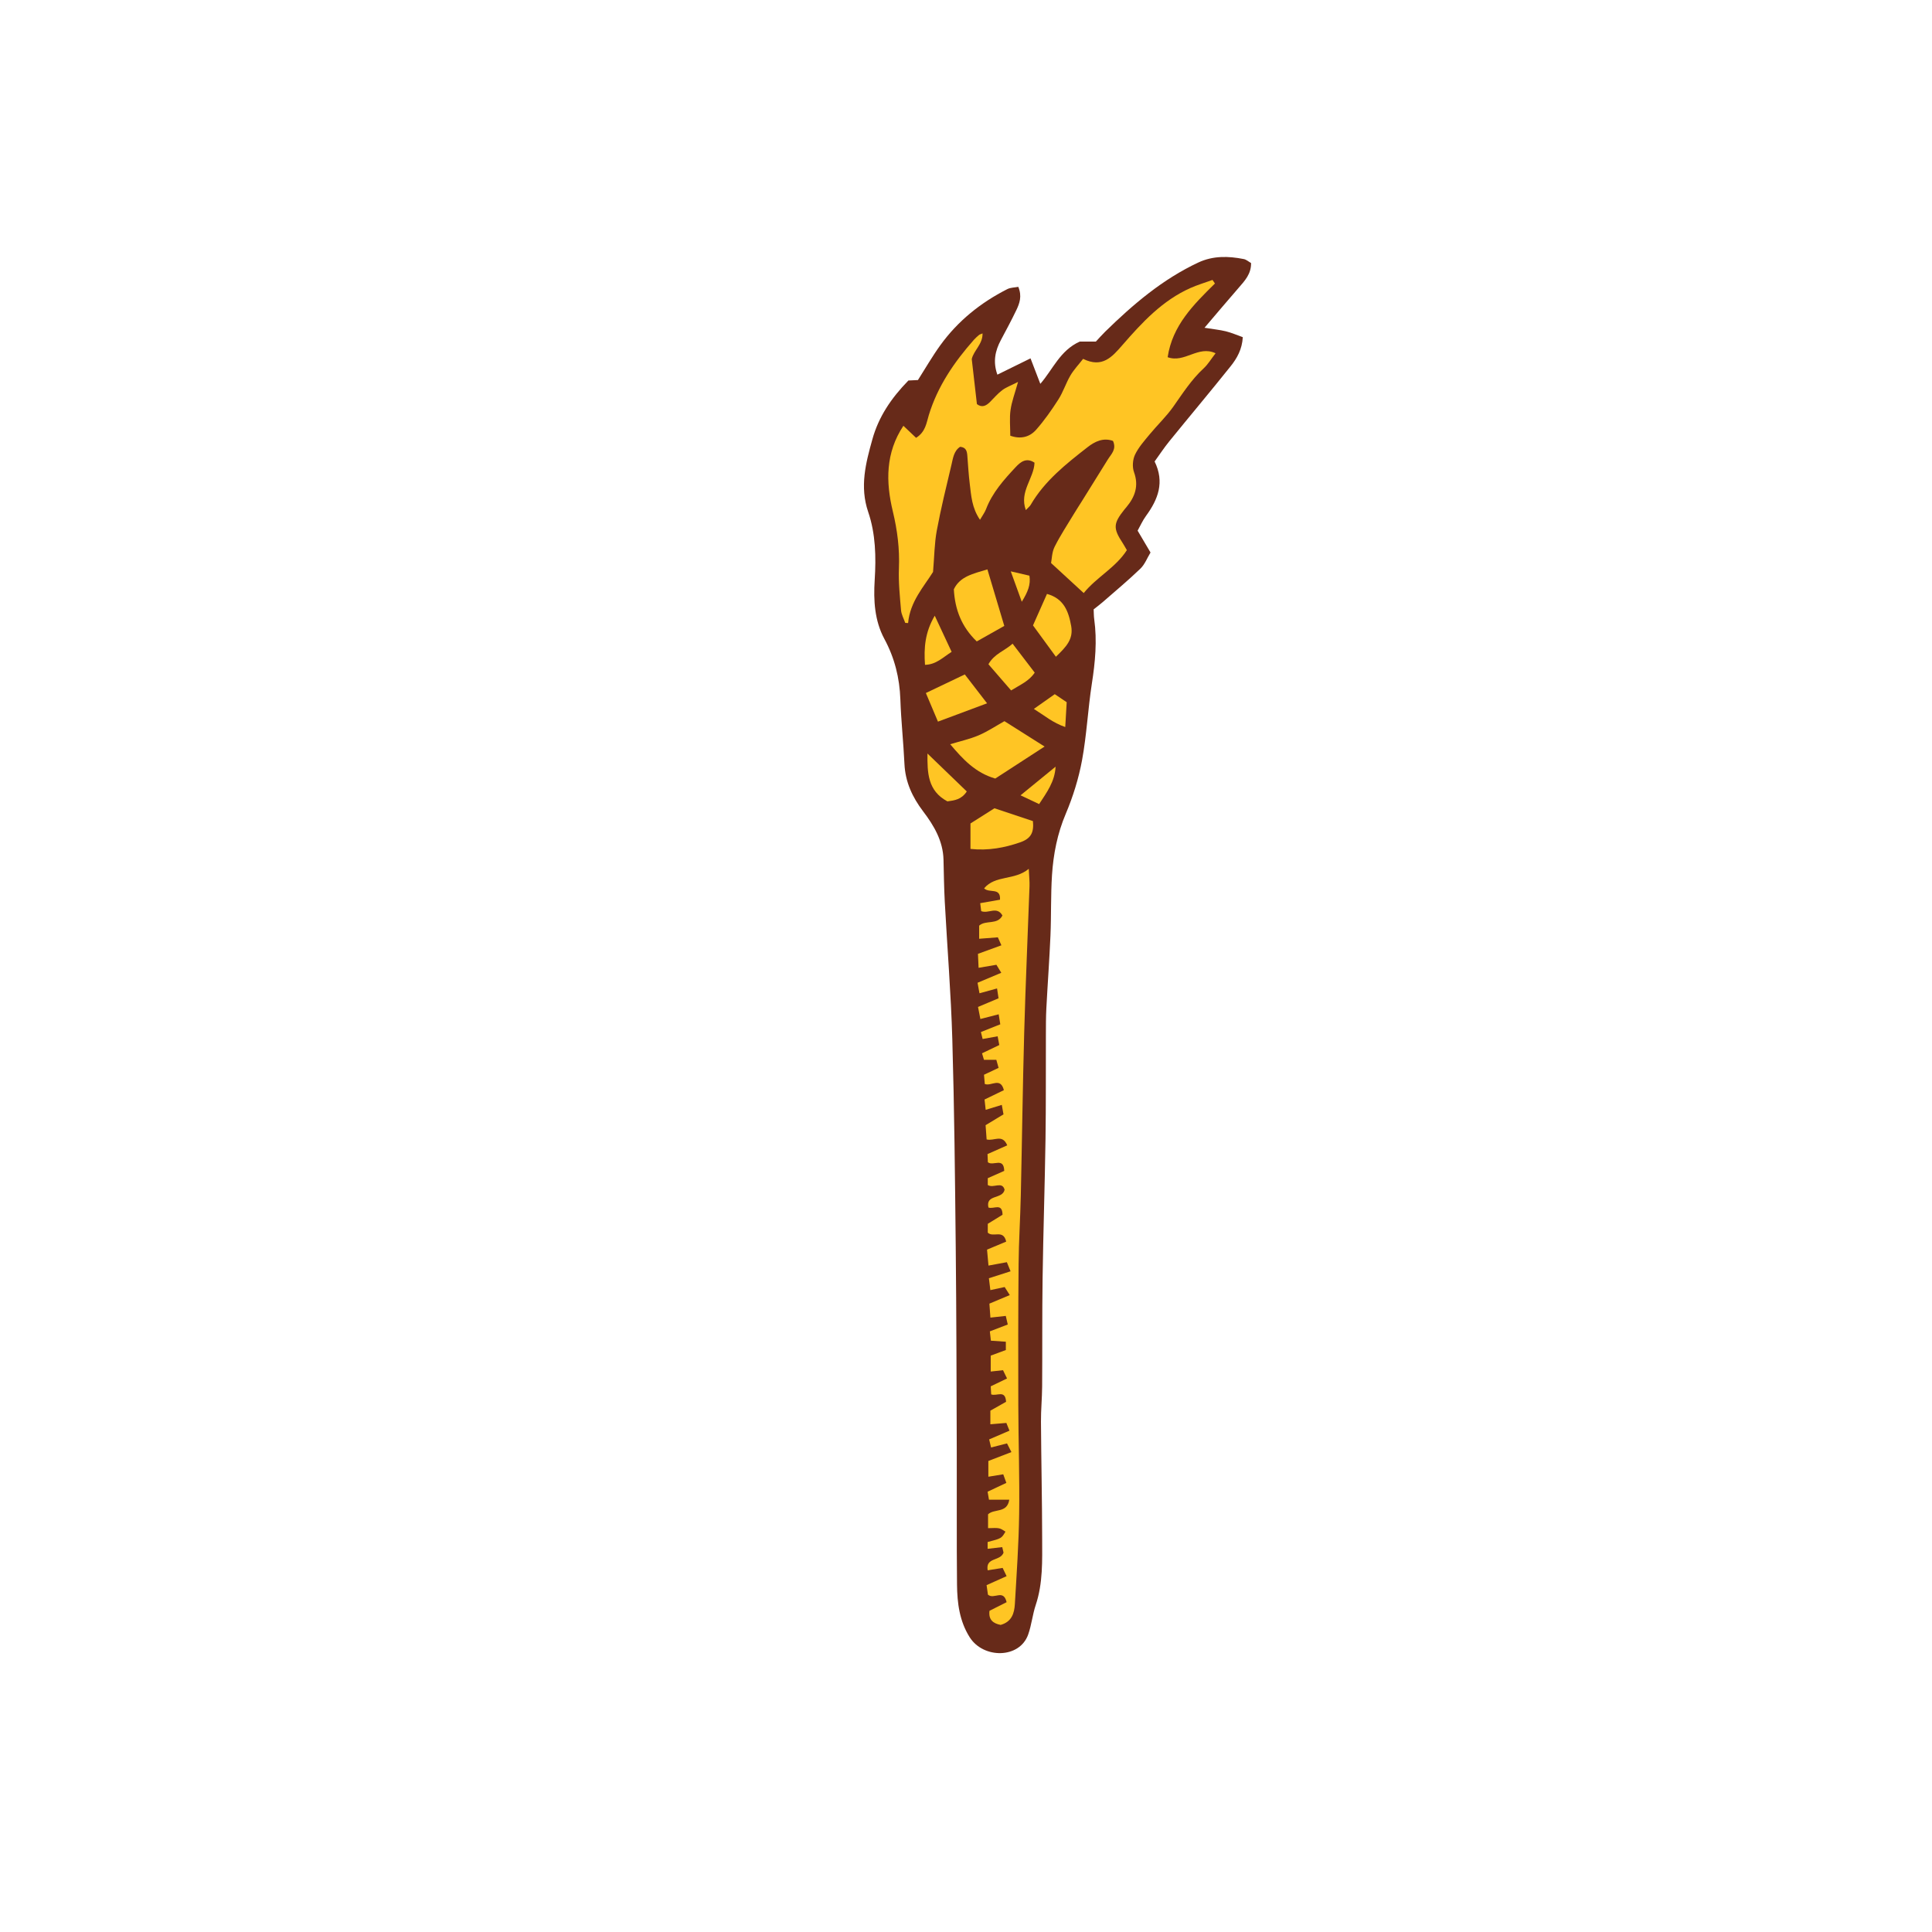 <svg version="1.1" id="svg" xmlns="http://www.w3.org/2000/svg" xmlns:xlink="http://www.w3.org/1999/xlink" x="0px" y="0px"
	 width="200px" height="200px" viewBox="0 0 200 200" enable-background="new 0 0 200 200" xml:space="preserve">
<path class="stroke" fill="#672a19"  d="M124.69,33.93c1.291-1.515,2.406-2.84,3.543-4.145c0.636-0.73,1.297-1.435,1.277-2.556c-0.262-0.147-0.491-0.358-0.752-0.41
	c-1.599-0.32-3.194-0.353-4.707,0.355c-3.697,1.729-6.754,4.333-9.641,7.158c-0.34,0.333-0.654,0.695-0.965,1.026
	c-0.664,0-1.24,0-1.667,0c-2.055,0.924-2.792,2.901-4.085,4.376c-0.332-0.865-0.629-1.636-1.014-2.637
	c-1.264,0.621-2.314,1.138-3.431,1.687c-0.479-1.345-0.226-2.476,0.361-3.58c0.546-1.028,1.101-2.053,1.603-3.103
	c0.332-0.697,0.604-1.432,0.202-2.407c-0.372,0.072-0.8,0.065-1.138,0.236c-2.758,1.399-5.119,3.297-6.937,5.811
	c-0.82,1.134-1.52,2.355-2.314,3.601c-0.292,0.015-0.669,0.033-0.988,0.048c-1.8,1.846-3.08,3.767-3.723,6.066
	c-0.692,2.479-1.335,4.914-0.438,7.544c0.77,2.257,0.824,4.658,0.672,7.048c-0.133,2.104-0.014,4.206,1.004,6.096
	c1.062,1.971,1.575,4.032,1.653,6.256c0.077,2.228,0.319,4.449,0.423,6.676c0.088,1.875,0.818,3.445,1.935,4.917
	c1.12,1.476,2.06,3.061,2.108,5.005c0.037,1.454,0.054,2.91,0.132,4.362c0.256,4.742,0.642,9.479,0.78,14.224
	c0.208,7.173,0.28,14.351,0.354,21.527c0.073,7.036,0.083,14.072,0.107,21.108c0.016,4.609-0.021,9.218,0.026,13.827
	c0.021,1.896,0.253,3.766,1.311,5.441c1.411,2.236,5.155,2.238,6.053-0.274c0.353-0.988,0.45-2.066,0.784-3.063
	c0.756-2.262,0.67-4.595,0.666-6.916c-0.006-4.022-0.098-8.045-0.123-12.068c-0.008-1.21,0.114-2.421,0.121-3.634
	c0.028-3.735-0.008-7.47,0.047-11.206c0.069-4.799,0.23-9.597,0.302-14.397c0.054-3.589,0.026-7.18,0.04-10.77
	c0.003-0.922-0.001-1.844,0.047-2.764c0.131-2.515,0.318-5.028,0.426-7.544c0.09-2.084,0.024-4.177,0.159-6.258
	c0.142-2.178,0.554-4.295,1.425-6.349c0.75-1.772,1.336-3.656,1.686-5.547c0.483-2.617,0.607-5.298,1.016-7.931
	c0.346-2.221,0.555-4.425,0.244-6.661c-0.047-0.331-0.039-0.67-0.059-1.025c0.323-0.257,0.635-0.485,0.926-0.739
	c1.314-1.147,2.658-2.266,3.913-3.474c0.457-0.439,0.701-1.1,1.048-1.671c-0.476-0.806-0.864-1.465-1.336-2.263
	c0.262-0.465,0.514-1.041,0.875-1.536c1.24-1.698,1.938-3.472,0.884-5.625c0.508-0.701,0.983-1.428,1.529-2.098
	c2.106-2.594,4.259-5.152,6.345-7.764c0.655-0.82,1.186-1.752,1.255-3.005c-0.597-0.211-1.162-0.461-1.755-0.608
	C126.257,34.14,125.591,34.077,124.69,33.93z"/>
<path fill-rule="evenodd" clip-rule="evenodd" fill="#ffc524" class="fill" d="M125.77,29.348c-2.196,2.169-4.404,4.331-4.895,7.628
	c1.753,0.642,3.162-1.259,4.961-0.407c-0.467,0.601-0.788,1.153-1.239,1.567c-1.262,1.164-2.17,2.589-3.147,3.976
	c-0.718,1.017-1.643,1.887-2.438,2.853c-0.553,0.67-1.153,1.34-1.519,2.11c-0.241,0.513-0.293,1.272-0.1,1.803
	c0.515,1.428,0.101,2.56-0.795,3.631c-0.062,0.074-0.128,0.146-0.188,0.222c-1.172,1.467-1.196,1.955-0.187,3.49
	c0.131,0.2,0.243,0.411,0.43,0.729c-1.158,1.815-3.133,2.792-4.467,4.443c-1.121-1.03-2.141-1.97-3.381-3.11
	c0.082-0.408,0.085-1.113,0.367-1.678c0.58-1.163,1.307-2.254,1.977-3.372c0.275-0.457,0.568-0.903,0.85-1.355
	c0.896-1.439,1.795-2.877,2.687-4.318c0.343-0.553,0.925-1.039,0.53-1.918c-0.997-0.36-1.865,0.051-2.632,0.65
	c-2.218,1.732-4.437,3.475-5.889,5.97c-0.09,0.156-0.249,0.273-0.501,0.542c-0.701-1.913,0.844-3.281,0.899-4.907
	c-0.854-0.575-1.467-0.056-1.936,0.445c-1.224,1.308-2.429,2.646-3.084,4.369c-0.13,0.341-0.362,0.644-0.624,1.096
	c-0.846-1.233-0.911-2.496-1.061-3.724c-0.118-0.962-0.174-1.932-0.249-2.899c-0.036-0.461-0.117-0.874-0.746-0.933
	c-0.655,0.428-0.737,1.184-0.899,1.866c-0.537,2.262-1.093,4.522-1.518,6.807c-0.244,1.318-0.251,2.682-0.387,4.282
	c-0.936,1.509-2.387,3.071-2.582,5.292c-0.1-0.005-0.197-0.011-0.297-0.016c-0.151-0.436-0.396-0.864-0.435-1.31
	c-0.122-1.444-0.276-2.9-0.218-4.343c0.082-2.012-0.163-3.948-0.634-5.901c-0.732-3.041-0.764-6.044,1.096-8.85
	c0.468,0.443,0.892,0.845,1.314,1.246c0.989-0.618,1.072-1.55,1.317-2.35c0.914-2.991,2.629-5.489,4.668-7.798
	c0.16-0.181,0.346-0.342,0.529-0.498c0.071-0.059,0.172-0.079,0.365-0.163c0.03,1.121-0.924,1.769-1.116,2.66
	c0.18,1.569,0.355,3.099,0.534,4.659c0.531,0.402,0.962,0.177,1.373-0.238c0.41-0.414,0.793-0.865,1.256-1.211
	c0.398-0.298,0.89-0.473,1.629-0.848c-0.33,1.192-0.658,2.039-0.778,2.914c-0.119,0.847-0.026,1.724-0.026,2.654
	c1.078,0.387,2.009,0.14,2.676-0.617c0.857-0.973,1.612-2.05,2.311-3.146c0.492-0.771,0.771-1.677,1.236-2.469
	c0.354-0.603,0.849-1.121,1.316-1.723c1.979,0.973,2.986-0.181,4.062-1.418c2.035-2.343,4.146-4.63,7.066-5.923
	c0.734-0.325,1.51-0.555,2.267-0.829C125.604,29.101,125.688,29.225,125.77,29.348z"/>
<path fill-rule="evenodd" clip-rule="evenodd" fill="#ffc524" class="fill" d="M103.652,100.702c-0.245-0.405-0.366-0.604-0.503-0.828
	c-0.602,0.102-1.159,0.197-1.846,0.313c-0.024-0.541-0.046-1.003-0.065-1.446c0.85-0.31,1.595-0.582,2.426-0.884
	c-0.16-0.361-0.253-0.568-0.366-0.826c-0.643,0.05-1.246,0.096-1.936,0.15c0-0.538,0-0.955,0-1.359
	c0.689-0.616,1.89-0.041,2.411-1.05c-0.579-1.01-1.457-0.148-2.2-0.452c-0.026-0.219-0.059-0.48-0.101-0.824
	c0.73-0.128,1.376-0.241,2.049-0.359c0.075-1.317-1.099-0.636-1.646-1.176c1.177-1.406,3.132-0.785,4.623-2.02
	c0.036,0.801,0.095,1.302,0.077,1.8c-0.18,5.041-0.409,10.08-0.549,15.122c-0.156,5.622-0.225,11.246-0.352,16.869
	c-0.053,2.375-0.208,4.748-0.229,7.123c-0.044,4.853-0.046,9.705-0.031,14.558c0.011,3.782,0.142,7.565,0.088,11.347
	c-0.044,3.099-0.263,6.197-0.443,9.292c-0.057,0.947-0.32,1.835-1.472,2.158c-0.766-0.148-1.275-0.523-1.156-1.461
	c0.612-0.308,1.195-0.601,1.773-0.892c-0.328-1.409-1.307-0.237-1.933-0.779c-0.032-0.224-0.083-0.589-0.141-0.985
	c0.706-0.317,1.349-0.605,2.073-0.93c-0.169-0.351-0.284-0.588-0.412-0.854c-0.54,0.087-1.008,0.162-1.547,0.249
	c-0.246-1.38,1.311-0.913,1.642-1.831c-0.016-0.067-0.067-0.282-0.136-0.57c-0.531,0.062-0.988,0.114-1.512,0.175
	c0-0.272,0-0.493,0-0.703c1.436-0.375,1.436-0.375,1.846-1.074c-0.61-0.401-0.61-0.401-1.801-0.36c0-0.494,0-0.985,0-1.435
	c0.651-0.614,1.971-0.079,2.196-1.511c-0.726,0-1.367,0-2.101,0c-0.048-0.289-0.092-0.544-0.142-0.829
	c0.663-0.312,1.267-0.596,1.941-0.913c-0.12-0.33-0.212-0.58-0.323-0.889c-0.511,0.084-0.969,0.159-1.541,0.252
	c0-0.607,0-1.106,0-1.629c0.789-0.305,1.535-0.592,2.389-0.922c-0.195-0.382-0.314-0.617-0.459-0.899
	c-0.561,0.144-1.059,0.271-1.648,0.423c-0.074-0.315-0.133-0.563-0.199-0.837c0.734-0.315,1.384-0.593,2.104-0.903
	c-0.136-0.336-0.22-0.544-0.323-0.801c-0.546,0.045-1.059,0.088-1.655,0.138c0-0.529,0-0.99,0-1.409
	c0.609-0.344,1.143-0.645,1.627-0.918c-0.082-1.297-0.958-0.542-1.542-0.767c-0.015-0.266-0.033-0.568-0.048-0.833
	c0.596-0.287,1.104-0.531,1.689-0.814c-0.171-0.352-0.287-0.592-0.416-0.857c-0.427,0.047-0.795,0.087-1.273,0.14
	c0-0.588,0-1.091,0-1.65c0.51-0.188,1.002-0.369,1.565-0.576c0-0.273,0-0.532,0-0.861c-0.519-0.036-0.987-0.068-1.548-0.107
	c-0.035-0.309-0.069-0.619-0.108-0.965c0.634-0.243,1.206-0.463,1.856-0.712c-0.073-0.318-0.133-0.574-0.206-0.888
	c-0.532,0.059-0.999,0.11-1.591,0.175c-0.037-0.512-0.07-0.974-0.105-1.446c0.718-0.301,1.358-0.571,2.109-0.886
	c-0.237-0.374-0.378-0.594-0.529-0.833c-0.49,0.105-0.907,0.195-1.481,0.319c-0.052-0.424-0.099-0.811-0.151-1.229
	c0.781-0.25,1.458-0.467,2.243-0.719c-0.157-0.388-0.271-0.665-0.384-0.943c-0.644,0.119-1.194,0.221-1.902,0.352
	c-0.059-0.639-0.104-1.145-0.15-1.652c0.72-0.301,1.352-0.565,1.984-0.831c-0.305-1.322-1.34-0.375-1.907-0.927
	c0-0.233,0-0.553,0-0.913c0.526-0.323,1.048-0.645,1.528-0.94c-0.023-1.287-0.918-0.541-1.462-0.75
	c-0.31-1.4,1.461-0.812,1.675-1.843c-0.255-0.916-1.139-0.113-1.741-0.482c0-0.18,0-0.439,0-0.711
	c0.581-0.258,1.144-0.507,1.704-0.756c-0.051-1.474-1.156-0.447-1.695-0.896c-0.012-0.242-0.024-0.558-0.037-0.842
	c0.718-0.318,1.353-0.6,2.043-0.906c-0.519-1.216-1.34-0.411-2.135-0.61c-0.031-0.427-0.068-0.921-0.108-1.475
	c0.62-0.375,1.192-0.722,1.854-1.122c-0.051-0.286-0.104-0.579-0.175-0.98c-0.599,0.184-1.083,0.333-1.668,0.512
	c-0.046-0.414-0.08-0.723-0.119-1.067c0.697-0.339,1.335-0.647,2.002-0.971c-0.355-1.39-1.306-0.37-1.975-0.636
	c-0.024-0.279-0.053-0.599-0.083-0.958c0.505-0.237,0.969-0.457,1.511-0.712c-0.086-0.304-0.158-0.562-0.234-0.834
	c-0.444,0-0.825,0-1.28,0c-0.059-0.192-0.12-0.405-0.2-0.675c0.62-0.297,1.173-0.562,1.786-0.855
	c-0.06-0.318-0.108-0.572-0.171-0.905c-0.549,0.1-1.013,0.184-1.553,0.281c-0.061-0.248-0.113-0.458-0.178-0.721
	c0.685-0.273,1.303-0.52,2.006-0.8c-0.057-0.353-0.103-0.645-0.166-1.037c-0.657,0.169-1.202,0.31-1.895,0.487
	c-0.085-0.437-0.161-0.826-0.244-1.248c0.759-0.32,1.416-0.598,2.125-0.896c-0.053-0.346-0.093-0.607-0.155-1.019
	c-0.632,0.174-1.167,0.321-1.819,0.501c-0.067-0.365-0.13-0.71-0.2-1.089C102.009,101.39,102.748,101.081,103.652,100.702z"/>
<path fill-rule="evenodd" clip-rule="evenodd" fill="#ffc524" class="fill" d="M103.979,74.655c1.467,0.927,2.717,1.717,4.156,2.627
	c-1.84,1.195-3.486,2.262-5.105,3.313c-2.051-0.592-3.346-1.99-4.665-3.552c1.056-0.322,2.04-0.534,2.948-0.923
	C102.236,75.725,103.084,75.156,103.979,74.655z"/>
<path fill-rule="evenodd" clip-rule="evenodd" fill="#ffc524" class="fill" d="M103.964,64.794c-1.009,0.569-1.916,1.081-2.85,1.606
	c-1.564-1.502-2.258-3.283-2.373-5.398c0.639-1.337,1.985-1.607,3.475-2.059C102.794,60.875,103.362,62.778,103.964,64.794z"/>
<path fill-rule="evenodd" clip-rule="evenodd" fill="#ffc524" class="fill" d="M100.463,87.881c0-0.959,0-1.774,0-2.636
	c0.804-0.51,1.616-1.024,2.481-1.573c1.355,0.452,2.677,0.892,3.984,1.328c0.117,1.185-0.2,1.812-1.336,2.204
	C103.992,87.755,102.337,88.077,100.463,87.881z"/>
<path fill-rule="evenodd" clip-rule="evenodd" fill="#ffc524" class="fill" d="M102.181,72.806c-1.787,0.667-3.352,1.25-5.084,1.897
	c-0.437-1.036-0.818-1.937-1.252-2.962c1.423-0.679,2.668-1.272,4.031-1.923C100.636,70.803,101.329,71.701,102.181,72.806z"/>
<path fill-rule="evenodd" clip-rule="evenodd" fill="#ffc524" class="fill" d="M109.305,67.985c-0.873-1.195-1.603-2.194-2.37-3.244
	c0.497-1.119,0.962-2.164,1.448-3.259c1.735,0.477,2.231,1.784,2.506,3.325C111.13,66.169,110.382,66.955,109.305,67.985z"/>
<path fill-rule="evenodd" clip-rule="evenodd" fill="#ffc524" class="fill" d="M104.669,71.473c-0.797-0.918-1.568-1.81-2.347-2.71
	c0.612-1.093,1.679-1.385,2.502-2.128c0.81,1.06,1.532,2.004,2.289,2.995C106.522,70.514,105.637,70.874,104.669,71.473z"/>
<path fill-rule="evenodd" clip-rule="evenodd" fill="#ffc524" class="fill" d="M98.076,82.958c-2.06-1.1-2.078-2.979-2.066-4.954
	c1.35,1.303,2.699,2.604,4.071,3.927C99.53,82.771,98.829,82.854,98.076,82.958z"/>
<path fill-rule="evenodd" clip-rule="evenodd" fill="#ffc524" class="fill" d="M98.511,67.479c-0.932,0.594-1.601,1.314-2.755,1.345
	c-0.126-1.741-0.005-3.364,1.008-5.087C97.38,65.059,97.915,66.203,98.511,67.479z"/>
<path fill-rule="evenodd" clip-rule="evenodd" fill="#ffc524" class="fill" d="M107.024,73.386c0.799-0.563,1.446-1.02,2.164-1.525
	c0.416,0.279,0.8,0.537,1.236,0.831c-0.048,0.821-0.094,1.604-0.15,2.57C108.978,74.818,108.13,74.076,107.024,73.386z"/>
<path fill-rule="evenodd" clip-rule="evenodd" fill="#ffc524" class="fill" d="M105.646,82.331c1.379-1.128,2.504-2.047,3.628-2.965
	c-0.081,1.554-0.907,2.649-1.703,3.873C106.967,82.954,106.459,82.714,105.646,82.331z"/>
<path fill-rule="evenodd" clip-rule="evenodd" fill="#ffc524" class="fill" d="M104.634,59.146c0.868,0.201,1.359,0.315,1.932,0.448
	c0.148,0.93-0.166,1.691-0.791,2.698C105.387,61.222,105.077,60.371,104.634,59.146z"/>
</svg>
